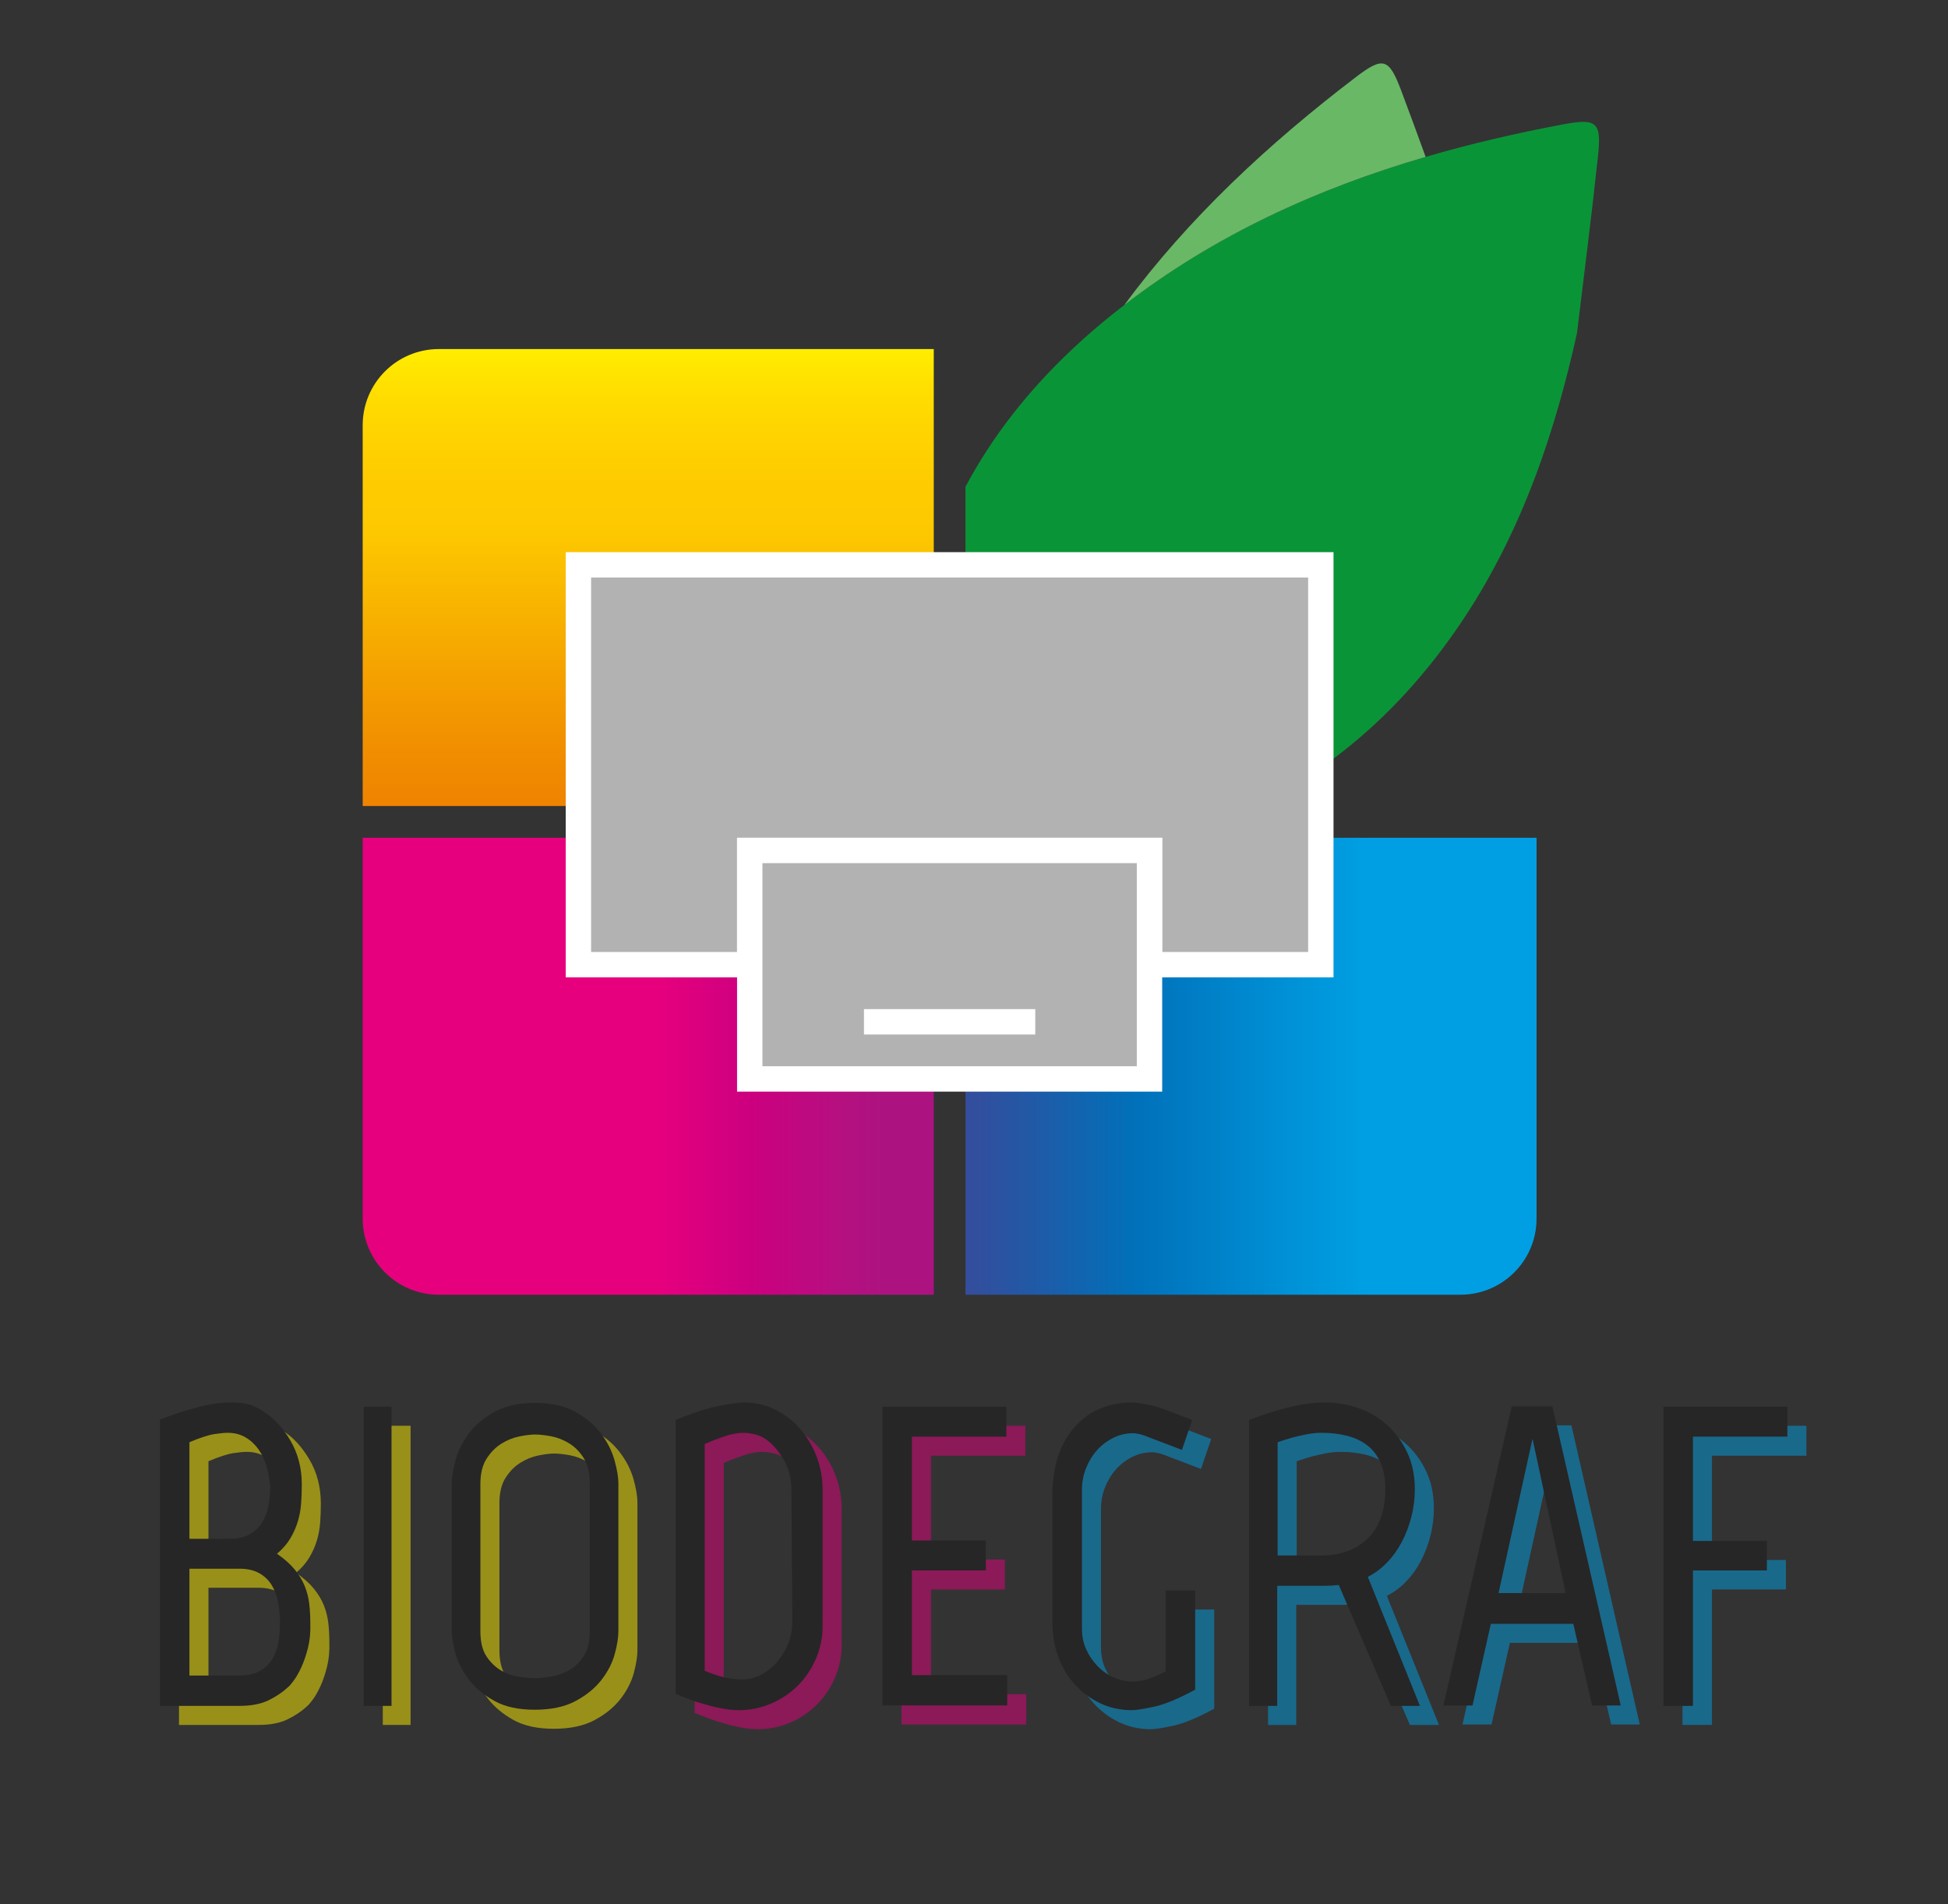<?xml version="1.0" encoding="utf-8"?>
<!-- Generator: Adobe Illustrator 16.0.0, SVG Export Plug-In . SVG Version: 6.00 Build 0)  -->
<!DOCTYPE svg PUBLIC "-//W3C//DTD SVG 1.1//EN" "http://www.w3.org/Graphics/SVG/1.1/DTD/svg11.dtd">
<svg version="1.1" id="Capa_1" xmlns="http://www.w3.org/2000/svg" xmlns:xlink="http://www.w3.org/1999/xlink" x="0px" y="0px"
	 width="307px" height="300px" viewBox="0 0 307 300" enable-background="new 0 0 307 300" xml:space="preserve">
<rect x="0" y="0" width="307" height="300" fill="#333333" stroke="none"/>
<path fill="none" stroke="#B2B2B2" stroke-miterlimit="10" d="M740,71.57V124h-36v-4.68c7.42-4.83,14.05-11,19.91-18.45
	c3.1-3.95,5.83-8.07,8.25-12.32c0,0,0,0,0-0.01C735.25,83.1,737.83,77.42,740,71.57z"/>
<path fill="none" stroke="#B2B2B2" stroke-miterlimit="10" d="M495.85-101c-7.08,6.65-12.689,13.89-16.85,21.69V-101H495.85z"/>
<linearGradient id="SVGID_1_" gradientUnits="userSpaceOnUse" x1="427" y1="54" x2="427" y2="126.001">
	<stop  offset="0" style="stop-color:#FFED00"/>
	<stop  offset="0.085" style="stop-color:#FFDF00"/>
	<stop  offset="0.187" style="stop-color:#FFD300"/>
	<stop  offset="0.292" style="stop-color:#FECB00"/>
	<stop  offset="0.403" style="stop-color:#FDC800"/>
	<stop  offset="0.608" style="stop-color:#F7AE00"/>
	<stop  offset="0.866" style="stop-color:#F18F00"/>
	<stop  offset="1" style="stop-color:#EF8300"/>
</linearGradient>
<path fill="url(#SVGID_1_)" d="M472,54v36h-54v36h-36V66c0-6.63,5.37-12,12-12H472z"/>
<linearGradient id="SVGID_2_" gradientUnits="userSpaceOnUse" x1="382" y1="167" x2="472" y2="167">
	<stop  offset="0" style="stop-color:#E5005B"/>
	<stop  offset="0.039" style="stop-color:#E6005F"/>
	<stop  offset="0.11" style="stop-color:#E5006B"/>
	<stop  offset="0.203" style="stop-color:#E6007C"/>
	<stop  offset="0.215" style="stop-color:#E6007E"/>
	<stop  offset="0.518" style="stop-color:#E6007E"/>
	<stop  offset="0.589" style="stop-color:#D5007F"/>
	<stop  offset="0.739" style="stop-color:#B21180"/>
	<stop  offset="0.851" style="stop-color:#9B1A81"/>
	<stop  offset="0.911" style="stop-color:#921C81"/>
</linearGradient>
<path fill="url(#SVGID_2_)" d="M472,167v36h-78c-6.63,0-12-5.37-12-12v-60h36v18h27v18H472z"/>
<linearGradient id="SVGID_3_" gradientUnits="userSpaceOnUse" x1="477" y1="167" x2="567" y2="167">
	<stop  offset="0" style="stop-color:#354D9C"/>
	<stop  offset="0.099" style="stop-color:#2457A4"/>
	<stop  offset="0.3" style="stop-color:#0071BA"/>
	<stop  offset="0.585" style="stop-color:#0093D8"/>
	<stop  offset="0.702" style="stop-color:#009FE3"/>
</linearGradient>
<path fill="url(#SVGID_3_)" d="M567,131v60c0,6.63-5.37,12-12,12h-78v-36h27v-18h27v-18H567z"/>
<line fill="none" stroke="#B2B2B2" stroke-miterlimit="10" x1="416" y1="124" x2="416" y2="133"/>
<path fill="none" stroke="#B2B2B2" stroke-miterlimit="10" d="M484.02,133H479v-0.25C480.68,132.93,482.35,133,484.02,133z"/>
<path fill="none" stroke="#B2B2B2" stroke-miterlimit="10" d="M487.67,133h-3.65c1.211,0,2.41-0.04,3.61-0.11
	C487.64,132.93,487.66,132.97,487.67,133z"/>
<path fill="none" stroke="#E30613" stroke-miterlimit="10" d="M484.02,133H479v-0.25C480.68,132.93,482.35,133,484.02,133z"/>
<path fill="none" stroke="#E30613" stroke-miterlimit="10" d="M487.67,133h-3.65c1.211,0,2.41-0.04,3.61-0.11
	C487.64,132.93,487.66,132.97,487.67,133z"/>
<path fill-rule="evenodd" clip-rule="evenodd" fill="#0A9438" d="M576.67,23.71c-0.99,9.27-2.189,18.53-3.3,27.79
	c-1.68,7.56-3.73,14.95-6.37,22.07c-2.17,5.85-4.75,11.53-7.84,16.97c0,0.01,0,0.01,0,0.01c-2.42,4.25-5.15,8.37-8.25,12.32
	c-5.86,7.45-12.49,13.62-19.91,18.45V90h-54V75.69c4.16-7.8,9.77-15.04,16.85-21.69c1.99-1.88,4.11-3.71,6.341-5.5
	c0.609-0.48,1.22-0.96,1.829-1.43C516.39,36,532.48,28.7,549.52,23.72c7.11-2.08,14.381-3.76,21.761-5.14
	C576.58,17.59,577.25,18.29,576.67,23.71z"/>
<path fill-rule="evenodd" clip-rule="evenodd" fill="#69B866" d="M549.52,23.72C532.48,28.7,516.39,36,502.02,47.07
	c10.131-13.71,22.7-25.4,36.53-35.94c4.29-3.27,5.2-2.95,7.12,2.15C546.98,16.75,548.25,20.23,549.52,23.72z"/>
<polygon fill-rule="evenodd" clip-rule="evenodd" fill="#FFFFFF" stroke="#262626" stroke-width="4" stroke-miterlimit="10" points="
	533,88 533,151 506,151 506,133 443,133 443,151 416,151 416,88 "/>
<path fill-rule="evenodd" clip-rule="evenodd" fill="none" stroke="#E30613" stroke-miterlimit="10" d="M487.67,133h-3.65
	c1.211,0,2.41-0.04,3.61-0.11C487.64,132.93,487.66,132.97,487.67,133z"/>
<rect x="443" y="133" fill-rule="evenodd" clip-rule="evenodd" fill="#FFFFFF" stroke="#262626" stroke-width="4" stroke-miterlimit="10" width="63" height="36"/>
<line fill="none" stroke="#3C3C3B" stroke-width="4" stroke-miterlimit="10" x1="461" y1="160" x2="488" y2="160"/>
<g opacity="0.5">
	<g>
		<path fill="#FFED00" d="M362.228,213.977c1.481,0,2.615,0.168,3.4,0.505c0.785,0.337,1.335,0.618,1.65,0.842l0.067,0.067
			c1.616,0.988,3.03,2.503,4.242,4.545c1.212,2.043,1.818,4.366,1.818,6.97c0,0.987-0.034,1.964-0.101,2.929
			c-0.067,0.966-0.235,1.909-0.505,2.828c-0.27,0.921-0.663,1.818-1.178,2.693c-0.517,0.876-1.224,1.695-2.121,2.458
			c1.167,0.808,2.098,1.64,2.794,2.491c0.695,0.854,1.222,1.729,1.582,2.626c0.359,0.898,0.595,1.83,0.707,2.795
			c0.112,0.966,0.168,1.986,0.168,3.063c0.044,1.393-0.079,2.672-0.37,3.839c-0.292,1.167-0.64,2.188-1.044,3.063
			c-0.404,0.875-0.808,1.582-1.212,2.121c-0.404,0.538-0.697,0.875-0.875,1.01c-0.808,0.764-1.818,1.448-3.03,2.054
			c-1.212,0.606-2.761,0.909-4.646,0.909H351.05V216.67c1.75-0.673,3.299-1.2,4.646-1.582c1.347-0.381,2.29-0.617,2.828-0.707
			C359.736,214.111,360.97,213.977,362.228,213.977z M368.422,227.175c-0.09-1.078-0.281-2.121-0.572-3.132
			c-0.292-1.01-0.719-1.907-1.279-2.693c-0.562-0.785-1.246-1.414-2.054-1.885c-0.808-0.472-1.751-0.707-2.828-0.707
			c-0.449,0-1.134,0.067-2.054,0.201c-0.921,0.135-2.234,0.563-3.939,1.28v15.218h6.33c1.256,0,2.29-0.225,3.098-0.674
			c0.808-0.448,1.458-1.044,1.953-1.784c0.494-0.741,0.842-1.616,1.044-2.626C368.321,229.363,368.422,228.297,368.422,227.175z
			 M355.696,240.17v16.834h7.878c1.212,0,2.232-0.212,3.064-0.64c0.83-0.426,1.492-1.01,1.986-1.75
			c0.493-0.741,0.842-1.616,1.043-2.627c0.202-1.01,0.303-2.075,0.303-3.198c0-1.167-0.101-2.277-0.303-3.333
			c-0.202-1.054-0.55-1.975-1.043-2.761c-0.495-0.785-1.156-1.402-1.986-1.852c-0.832-0.448-1.852-0.674-3.064-0.674H355.696z"/>
		<path fill="#FFED00" d="M383.169,214.649h4.377v47.136h-4.377V214.649z"/>
		<path fill="#FFED00" d="M423.301,250.001c0,0.988-0.191,2.188-0.572,3.603c-0.382,1.414-1.077,2.772-2.087,4.074
			c-1.01,1.303-2.368,2.413-4.074,3.333c-1.707,0.92-3.861,1.381-6.464,1.381c-2.559,0-4.669-0.461-6.33-1.381
			c-1.661-0.92-2.997-2.03-4.006-3.333c-1.01-1.302-1.717-2.66-2.121-4.074c-0.404-1.414-0.606-2.614-0.606-3.603v-23.163
			c0-0.987,0.19-2.211,0.572-3.67c0.381-1.458,1.066-2.862,2.054-4.209c0.987-1.347,2.333-2.502,4.04-3.468
			c1.706-0.965,3.86-1.447,6.464-1.447c2.559,0,4.68,0.472,6.363,1.414s3.03,2.087,4.04,3.434c1.01,1.348,1.717,2.751,2.121,4.209
			c0.404,1.459,0.606,2.683,0.606,3.67V250.001z M418.79,226.771c0-1.66-0.314-2.997-0.943-4.007
			c-0.629-1.01-1.403-1.795-2.323-2.356c-0.921-0.561-1.875-0.932-2.862-1.111c-0.988-0.179-1.818-0.27-2.492-0.27
			s-1.504,0.102-2.491,0.304c-0.988,0.202-1.931,0.584-2.828,1.145c-0.898,0.562-1.673,1.347-2.323,2.356
			c-0.651,1.01-0.977,2.347-0.977,4.007v23.163c0,1.707,0.325,3.042,0.977,4.007c0.65,0.966,1.425,1.707,2.323,2.222
			c0.897,0.517,1.84,0.842,2.828,0.977c0.987,0.135,1.818,0.202,2.491,0.202s1.503-0.078,2.492-0.235
			c0.987-0.157,1.941-0.494,2.862-1.011c0.919-0.515,1.694-1.256,2.323-2.222c0.628-0.965,0.943-2.277,0.943-3.939V226.771z"/>
		<path fill="#E6007E" d="M432.323,216.737c2.828-1.167,5.162-1.919,7.003-2.256c1.84-0.337,3.075-0.505,3.704-0.505
			c1.795,0,3.445,0.37,4.949,1.111c1.503,0.74,2.816,1.75,3.939,3.03c1.122,1.279,1.997,2.75,2.626,4.41
			c0.628,1.661,0.942,3.434,0.942,5.319v21.278c0,1.886-0.359,3.647-1.077,5.286c-0.719,1.639-1.684,3.053-2.896,4.242
			s-2.616,2.121-4.208,2.794c-1.594,0.674-3.266,1.011-5.017,1.011c-0.36,0-0.786-0.023-1.279-0.067
			c-0.495-0.046-1.134-0.146-1.919-0.304c-0.786-0.157-1.729-0.403-2.828-0.74c-1.101-0.337-2.414-0.818-3.939-1.448V216.737z
			 M450.571,227.848c0-1.886-0.427-3.535-1.279-4.949c-0.853-1.414-1.774-2.458-2.761-3.131c-0.495-0.359-1.077-0.617-1.75-0.774
			s-1.257-0.235-1.751-0.235c-0.942,0-1.964,0.191-3.063,0.572c-1.101,0.382-2.121,0.774-3.064,1.178v35.756
			c1.571,0.629,2.794,1.01,3.67,1.145c0.875,0.135,1.537,0.202,1.986,0.202h0.269c1.032,0,2.021-0.246,2.963-0.741
			c0.943-0.493,1.785-1.166,2.525-2.02c0.741-0.853,1.323-1.818,1.75-2.896c0.426-1.077,0.64-2.222,0.64-3.435L450.571,227.848z"/>
		<path fill="#E6007E" d="M484.439,214.649v4.714h-14.881v16.363h11.65v4.713h-11.65v16.497h15.016v4.781h-19.662v-47.068H484.439z"
			/>
		<path fill="#009FE3" d="M496.358,249.665c0,1.167,0.224,2.245,0.673,3.231c0.448,0.988,1.044,1.863,1.784,2.626
			c0.741,0.765,1.594,1.358,2.56,1.785c0.965,0.427,1.986,0.64,3.063,0.64c0.448,0,1.044-0.078,1.784-0.236
			c0.741-0.156,1.852-0.616,3.333-1.38v-12.727h4.646v15.622c-2.649,1.438-4.814,2.335-6.498,2.693s-2.84,0.539-3.468,0.539
			c-1.841,0-3.524-0.371-5.05-1.111c-1.527-0.741-2.852-1.728-3.974-2.963c-1.122-1.234-1.986-2.682-2.592-4.343
			c-0.606-1.661-0.909-3.435-0.909-5.32v-21.009c0.179-4.264,1.402-7.619,3.67-10.066c2.267-2.446,5.263-3.67,8.989-3.67
			c0.673,0.045,1.458,0.158,2.356,0.337c0.897,0.18,1.706,0.403,2.425,0.673l4.578,1.751l-1.616,4.714l-5.117-1.953
			c-1.033-0.448-1.908-0.673-2.626-0.673c-1.077,0-2.11,0.247-3.098,0.74c-0.988,0.494-1.841,1.145-2.559,1.953
			c-0.719,0.808-1.291,1.75-1.717,2.828c-0.428,1.077-0.64,2.199-0.64,3.366V249.665z"/>
		<path fill="#009FE3" d="M549.62,261.785h-4.578l-8.216-19.056c-0.359,0.045-0.74,0.078-1.145,0.101
			c-0.404,0.023-0.786,0.033-1.145,0.033h-7.407v18.922h-4.444v-45.048c1.257-0.493,2.56-0.942,3.906-1.347
			c1.166-0.358,2.446-0.684,3.838-0.977c1.391-0.291,2.783-0.438,4.175-0.438c1.886,0,3.681,0.303,5.387,0.909
			c1.706,0.605,3.209,1.504,4.512,2.693c1.302,1.189,2.345,2.626,3.131,4.31c0.785,1.684,1.179,3.603,1.179,5.757
			c0,1.481-0.18,2.93-0.539,4.344s-0.864,2.738-1.515,3.973c-0.651,1.235-1.438,2.323-2.357,3.266s-1.919,1.684-2.996,2.222
			L549.62,261.785z M534.065,218.758c-0.719,0-1.481,0.078-2.289,0.235s-1.549,0.326-2.222,0.505
			c-0.809,0.226-1.595,0.472-2.357,0.741v17.844h6.868c3.053,0,5.499-0.897,7.34-2.693c1.84-1.795,2.761-4.377,2.761-7.744
			c0-1.616-0.247-2.996-0.74-4.141c-0.495-1.145-1.19-2.064-2.088-2.761c-0.898-0.695-1.964-1.201-3.198-1.516
			C536.904,218.915,535.547,218.758,534.065,218.758z"/>
		<path fill="#009FE3" d="M557.903,261.718h-4.579l10.773-47.135h6.397l10.773,47.135h-4.512l-2.963-12.861h-12.995L557.903,261.718
			z M567.397,219.835h-0.067c-0.898,4.085-1.784,8.114-2.66,12.087c-0.875,3.973-1.762,8.002-2.659,12.087h10.571L567.397,219.835z"
			/>
		<path fill="#009FE3" d="M607.528,214.649v4.714h-14.881v16.43h11.649v4.646h-11.649v21.346h-4.646v-47.136H607.528z"/>
	</g>
</g>
<g>
	<g>
		<path fill="#262626" d="M359.228,216.977c1.481,0,2.615,0.168,3.4,0.505c0.785,0.337,1.335,0.618,1.65,0.842l0.067,0.067
			c1.616,0.988,3.03,2.503,4.242,4.545c1.212,2.043,1.818,4.366,1.818,6.97c0,0.987-0.034,1.964-0.101,2.929
			c-0.067,0.966-0.235,1.909-0.505,2.828c-0.27,0.921-0.663,1.818-1.178,2.693c-0.517,0.876-1.224,1.695-2.121,2.458
			c1.167,0.808,2.098,1.64,2.794,2.491c0.695,0.854,1.222,1.729,1.582,2.626c0.359,0.898,0.595,1.83,0.707,2.795
			c0.112,0.966,0.168,1.986,0.168,3.063c0.044,1.393-0.079,2.672-0.37,3.839c-0.292,1.167-0.64,2.188-1.044,3.063
			c-0.404,0.875-0.808,1.582-1.212,2.121c-0.404,0.538-0.697,0.875-0.875,1.01c-0.808,0.764-1.818,1.448-3.03,2.054
			c-1.212,0.606-2.761,0.909-4.646,0.909H348.05V219.67c1.75-0.673,3.299-1.2,4.646-1.582c1.347-0.381,2.29-0.617,2.828-0.707
			C356.736,217.111,357.97,216.977,359.228,216.977z M365.422,230.175c-0.09-1.078-0.281-2.121-0.572-3.132
			c-0.292-1.01-0.719-1.907-1.279-2.693c-0.562-0.785-1.246-1.414-2.054-1.885c-0.808-0.472-1.751-0.707-2.828-0.707
			c-0.449,0-1.134,0.067-2.054,0.201c-0.921,0.135-2.234,0.563-3.939,1.28v15.218h6.33c1.256,0,2.29-0.225,3.098-0.674
			c0.808-0.448,1.458-1.044,1.953-1.784c0.494-0.741,0.842-1.616,1.044-2.626C365.321,232.363,365.422,231.297,365.422,230.175z
			 M352.696,243.17v16.834h7.878c1.212,0,2.232-0.212,3.064-0.64c0.83-0.426,1.492-1.01,1.986-1.75
			c0.493-0.741,0.842-1.616,1.043-2.627c0.202-1.01,0.303-2.075,0.303-3.198c0-1.167-0.101-2.277-0.303-3.333
			c-0.202-1.054-0.55-1.975-1.043-2.761c-0.495-0.785-1.156-1.402-1.986-1.852c-0.832-0.448-1.852-0.674-3.064-0.674H352.696z"/>
		<path fill="#262626" d="M380.169,217.649h4.377v47.136h-4.377V217.649z"/>
		<path fill="#262626" d="M420.301,253.001c0,0.988-0.191,2.188-0.572,3.603c-0.382,1.414-1.077,2.772-2.087,4.074
			c-1.01,1.303-2.368,2.413-4.074,3.333c-1.707,0.92-3.861,1.381-6.464,1.381c-2.559,0-4.669-0.461-6.33-1.381
			c-1.661-0.92-2.997-2.03-4.006-3.333c-1.01-1.302-1.717-2.66-2.121-4.074c-0.404-1.414-0.606-2.614-0.606-3.603v-23.163
			c0-0.987,0.19-2.211,0.572-3.67c0.381-1.458,1.066-2.862,2.054-4.209c0.987-1.347,2.333-2.502,4.04-3.468
			c1.706-0.965,3.86-1.447,6.464-1.447c2.559,0,4.68,0.472,6.363,1.414s3.03,2.087,4.04,3.434c1.01,1.348,1.717,2.751,2.121,4.209
			c0.404,1.459,0.606,2.683,0.606,3.67V253.001z M415.79,229.771c0-1.66-0.314-2.997-0.943-4.007
			c-0.629-1.01-1.403-1.795-2.323-2.356c-0.921-0.561-1.875-0.932-2.862-1.111c-0.988-0.179-1.818-0.27-2.492-0.27
			s-1.504,0.102-2.491,0.304c-0.988,0.202-1.931,0.584-2.828,1.145c-0.898,0.562-1.673,1.347-2.323,2.356
			c-0.651,1.01-0.977,2.347-0.977,4.007v23.163c0,1.707,0.325,3.042,0.977,4.007c0.65,0.966,1.425,1.707,2.323,2.222
			c0.897,0.517,1.84,0.842,2.828,0.977c0.987,0.135,1.818,0.202,2.491,0.202s1.503-0.078,2.492-0.235
			c0.987-0.157,1.941-0.494,2.862-1.011c0.919-0.515,1.694-1.256,2.323-2.222c0.628-0.965,0.943-2.277,0.943-3.939V229.771z"/>
		<path fill="#262626" d="M429.323,219.737c2.828-1.167,5.162-1.919,7.003-2.256c1.84-0.337,3.075-0.505,3.704-0.505
			c1.795,0,3.445,0.37,4.949,1.111c1.503,0.74,2.816,1.75,3.939,3.03c1.122,1.279,1.997,2.75,2.626,4.41
			c0.628,1.661,0.942,3.434,0.942,5.319v21.278c0,1.886-0.359,3.647-1.077,5.286c-0.719,1.639-1.684,3.053-2.896,4.242
			s-2.616,2.121-4.208,2.794c-1.594,0.674-3.266,1.011-5.017,1.011c-0.36,0-0.786-0.023-1.279-0.067
			c-0.495-0.046-1.134-0.146-1.919-0.304c-0.786-0.157-1.729-0.403-2.828-0.74c-1.101-0.337-2.414-0.818-3.939-1.448V219.737z
			 M447.571,230.848c0-1.886-0.427-3.535-1.279-4.949c-0.853-1.414-1.774-2.458-2.761-3.131c-0.495-0.359-1.077-0.617-1.75-0.774
			s-1.257-0.235-1.751-0.235c-0.942,0-1.964,0.191-3.063,0.572c-1.101,0.382-2.121,0.774-3.064,1.178v35.756
			c1.571,0.629,2.794,1.01,3.67,1.145c0.875,0.135,1.537,0.202,1.986,0.202h0.269c1.032,0,2.021-0.246,2.963-0.741
			c0.943-0.493,1.785-1.166,2.525-2.02c0.741-0.853,1.323-1.818,1.75-2.896c0.426-1.077,0.64-2.222,0.64-3.435L447.571,230.848z"/>
		<path fill="#262626" d="M481.439,217.649v4.714h-14.881v16.363h11.65v4.713h-11.65v16.497h15.016v4.781h-19.662v-47.068H481.439z"
			/>
		<path fill="#262626" d="M493.358,252.665c0,1.167,0.224,2.245,0.673,3.231c0.448,0.988,1.044,1.863,1.784,2.626
			c0.741,0.765,1.594,1.358,2.56,1.785c0.965,0.427,1.986,0.64,3.063,0.64c0.448,0,1.044-0.078,1.784-0.236
			c0.741-0.156,1.852-0.616,3.333-1.38v-12.727h4.646v15.622c-2.649,1.438-4.814,2.335-6.498,2.693s-2.84,0.539-3.468,0.539
			c-1.841,0-3.524-0.371-5.05-1.111c-1.527-0.741-2.852-1.728-3.974-2.963c-1.122-1.234-1.986-2.682-2.592-4.343
			c-0.606-1.661-0.909-3.435-0.909-5.32v-21.009c0.179-4.264,1.402-7.619,3.67-10.066c2.267-2.446,5.263-3.67,8.989-3.67
			c0.673,0.045,1.458,0.158,2.356,0.337c0.897,0.18,1.706,0.403,2.425,0.673l4.578,1.751l-1.616,4.714l-5.117-1.953
			c-1.033-0.448-1.908-0.673-2.626-0.673c-1.077,0-2.11,0.247-3.098,0.74c-0.988,0.494-1.841,1.145-2.559,1.953
			c-0.719,0.808-1.291,1.75-1.717,2.828c-0.428,1.077-0.64,2.199-0.64,3.366V252.665z"/>
		<path fill="#262626" d="M546.62,264.785h-4.578l-8.216-19.056c-0.359,0.045-0.74,0.078-1.145,0.101
			c-0.404,0.023-0.786,0.033-1.145,0.033h-7.407v18.922h-4.444v-45.048c1.257-0.493,2.56-0.942,3.906-1.347
			c1.166-0.358,2.446-0.684,3.838-0.977c1.391-0.291,2.783-0.438,4.175-0.438c1.886,0,3.681,0.303,5.387,0.909
			c1.706,0.605,3.209,1.504,4.512,2.693c1.302,1.189,2.345,2.626,3.131,4.31c0.785,1.684,1.179,3.603,1.179,5.757
			c0,1.481-0.18,2.93-0.539,4.344s-0.864,2.738-1.515,3.973c-0.651,1.235-1.438,2.323-2.357,3.266s-1.919,1.684-2.996,2.222
			L546.62,264.785z M531.065,221.758c-0.719,0-1.481,0.078-2.289,0.235s-1.549,0.326-2.222,0.505
			c-0.809,0.226-1.595,0.472-2.357,0.741v17.844h6.868c3.053,0,5.499-0.897,7.34-2.693c1.84-1.795,2.761-4.377,2.761-7.744
			c0-1.616-0.247-2.996-0.74-4.141c-0.495-1.145-1.19-2.064-2.088-2.761c-0.898-0.695-1.964-1.201-3.198-1.516
			C533.904,221.915,532.547,221.758,531.065,221.758z"/>
		<path fill="#262626" d="M554.903,264.718h-4.579l10.773-47.135h6.397l10.773,47.135h-4.512l-2.963-12.861h-12.995L554.903,264.718
			z M564.397,222.835h-0.067c-0.898,4.085-1.784,8.114-2.66,12.087c-0.875,3.973-1.762,8.002-2.659,12.087h10.571L564.397,222.835z"
			/>
		<path fill="#262626" d="M604.528,217.649v4.714h-14.881v16.43h11.649v4.646h-11.649v21.346h-4.646v-47.136H604.528z"/>
	</g>
</g>
<g opacity="0.5">
	<g>
		<path fill="#FFED00" d="M-332.5,254.635l0.15-14.25c0-1.866-0.017-4.541-0.05-8.024c-0.034-3.483-0.05-5.441-0.05-5.875
			c-0.4,0.067-0.667,0.1-0.8,0.1c-1,0-1.5-0.55-1.5-1.649c0-0.733,0.433-1.408,1.3-2.025c0.867-0.616,1.917-1.092,3.15-1.425
			c2.566-0.633,4.875-0.95,6.925-0.95s3.966,0.3,5.75,0.9c1.783,0.6,3.191,1.367,4.225,2.3c2,1.867,3,3.867,3,6
			c0,3.867-1.8,6.75-5.4,8.649c2.366,0.668,4.316,1.942,5.85,3.825c1.533,1.884,2.3,3.976,2.3,6.275c0,3.533-1.45,6.259-4.35,8.175
			c-2.9,1.917-6.767,2.875-11.6,2.875c-3.367,0-6.142-0.358-8.325-1.075c-2.184-0.716-3.275-1.642-3.275-2.774
			c0-0.4,0.125-0.733,0.375-1s0.592-0.4,1.025-0.4C-333.368,254.285-332.934,254.402-332.5,254.635z M-323.75,223.936
			c-1.467,0-3.083,0.233-4.85,0.699c-0.1,1.768-0.15,5.95-0.15,12.551c0.633-0.333,1.775-0.5,3.425-0.5
			c1.65,0,3.175,0.133,4.575,0.399c0.7-0.032,1.542-0.291,2.525-0.774c0.983-0.483,1.925-1.309,2.825-2.476
			c0.9-1.166,1.35-2.508,1.35-4.024s-0.792-2.875-2.375-4.075C-318.009,224.535-320.451,223.936-323.75,223.936z M-323.75,256.186
			c3.7,0,6.65-0.691,8.85-2.075c2.2-1.383,3.3-3.358,3.3-5.925c0-2.101-0.875-3.825-2.625-5.176c-1.75-1.35-3.625-2.191-5.625-2.524
			c-2.9,0.5-4.875,0.75-5.925,0.75c-1.05,0-2.042-0.116-2.975-0.351c0,7.334,0.066,12.284,0.2,14.851
			C-326.984,256.035-325.384,256.186-323.75,256.186z"/>
		<path fill="#FFED00" d="M-292.25,255.485l4.4-0.25c0.767,0,1.375,0.175,1.825,0.524c0.45,0.351,0.675,0.809,0.675,1.375
			c0,0.567-0.233,1.034-0.7,1.4c-0.467,0.366-1.067,0.55-1.8,0.55l-6.45-0.3l-6.6,0.25c-1.667,0-2.5-0.633-2.5-1.9
			c0-1.266,0.833-1.899,2.5-1.899c0.366,0,1.883,0.083,4.55,0.25c0.167-7.5,0.25-12.642,0.25-15.425s-0.083-7.926-0.25-15.426
			c-2.934,0.134-4.45,0.2-4.55,0.2c-1.6,0-2.4-0.616-2.4-1.85c0-0.601,0.216-1.075,0.65-1.425c0.433-0.351,1.016-0.525,1.75-0.525
			l6.6,0.25c1.133,0,2.45-0.05,3.95-0.15c1.5-0.1,2.475-0.149,2.925-0.149c0.45,0,0.916,0.192,1.4,0.575
			c0.483,0.383,0.725,0.858,0.725,1.425c0,0.567-0.234,1.024-0.7,1.375c-0.467,0.35-0.958,0.524-1.475,0.524
			c-0.517,0-2.108-0.082-4.775-0.25c-0.167,7.668-0.25,12.851-0.25,15.551C-292.5,242.885-292.417,247.985-292.25,255.485z"/>
		<path fill="#FFED00" d="M-252.301,226.186c3.133,3.767,4.7,8.367,4.7,13.8c0,5.434-1.583,10.05-4.75,13.85
			c-3.167,3.8-7.092,5.7-11.775,5.7c-4.684,0-8.6-1.9-11.75-5.7c-3.15-3.8-4.725-8.407-4.725-13.825c0-5.416,1.583-10.016,4.75-13.8
			c3.167-3.782,7.1-5.675,11.8-5.675C-259.351,220.535-255.435,222.419-252.301,226.186z M-264.101,255.885
			c3.533,0,6.491-1.6,8.875-4.8c2.383-3.2,3.575-6.925,3.575-11.175s-1.184-7.933-3.55-11.05c-2.367-3.116-5.333-4.675-8.9-4.675
			c-3.567,0-6.534,1.559-8.9,4.675c-2.367,3.117-3.55,6.8-3.55,11.05s1.191,7.975,3.575,11.175
			C-270.593,254.285-267.635,255.885-264.101,255.885z"/>
		<path fill="#E6007E" d="M-239.052,240.385l-0.25-14.3c-1.6,0-2.4-0.633-2.4-1.899c0-1.133,1.1-1.983,3.3-2.551
			c2.2-0.566,4.683-0.85,7.45-0.85c2.767,0,5.4,0.567,7.9,1.7c2.5,1.134,4.532,2.634,6.1,4.5c3.2,3.867,4.8,8.399,4.8,13.6
			c0,5-1.55,9.334-4.649,13c-1.5,1.8-3.459,3.242-5.875,4.325c-2.417,1.083-5.184,1.625-8.3,1.625c-3.117,0-5.717-0.358-7.8-1.075
			c-2.083-0.716-3.125-1.642-3.125-2.774c0-0.4,0.125-0.733,0.375-1s0.591-0.4,1.025-0.4c0.433,0,0.866,0.117,1.3,0.35
			L-239.052,240.385z M-219.852,229.335c-1.234-1.5-2.851-2.7-4.851-3.6c-2-0.9-4.25-1.351-6.75-1.351
			c-1.233,0-2.483,0.15-3.75,0.45c-0.167,2.567-0.25,7.358-0.25,14.375c0,7.018,0.1,12.525,0.3,16.525c0.8,0.167,2.2,0.25,4.2,0.25
			c4.733,0,8.4-1.517,11-4.55c2.601-3.033,3.9-6.708,3.9-11.025C-216.052,236.094-217.319,232.402-219.852,229.335z"/>
		<path fill="#E6007E" d="M-192.852,255.485l8.1-0.25c1.667,0,2.5,0.634,2.5,1.899c0,1.268-0.833,1.9-2.5,1.9l-8.1-0.25l-8.75,0.25
			c-1.5,0-2.25-0.633-2.25-1.9c0-1.166,0.041-3.133,0.125-5.899c0.083-2.767,0.125-6.3,0.125-10.601c-0.3,0.034-0.634,0.051-1,0.051
			c-1.601,0-2.4-0.617-2.4-1.851c0-0.566,0.217-1.032,0.65-1.399c0.433-0.367,0.925-0.551,1.475-0.551s0.976,0.018,1.275,0.051
			c-0.067-6.7-0.184-10.75-0.351-12.15c-0.399-0.566-0.6-1.183-0.6-1.85c0-1.267,0.883-1.9,2.65-1.9l9.649,0.25l7.5-0.25
			c1.667,0,2.5,0.634,2.5,1.9s-0.833,1.899-2.5,1.899l-7.5-0.25c-3.8,0-6.3,0.067-7.5,0.2c-0.167,4.367-0.25,8.45-0.25,12.25
			c1.467,0.067,2.633,0.1,3.5,0.1l9-0.25c0.767,0,1.375,0.176,1.825,0.525s0.675,0.825,0.675,1.425c0,1.233-0.833,1.851-2.5,1.851
			l-9-0.25c-0.934,0-2.1,0.033-3.5,0.1v4.95c0,4.967,0.083,8.233,0.25,9.8C-197.419,255.419-195.119,255.485-192.852,255.485z"/>
		<path fill="#009FE3" d="M-161.652,239.035l6.6,0.25c1.133,0,2.45-0.05,3.95-0.15c1.5-0.1,2.333-0.149,2.5-0.149
			c1.7,0,2.55,0.733,2.55,2.2c0,5.633-1.383,10.108-4.149,13.425c-2.768,3.317-6.393,4.975-10.875,4.975
			c-4.483,0-8.268-1.899-11.351-5.7c-3.083-3.8-4.625-8.425-4.625-13.875c0-5.449,1.592-10.058,4.775-13.824
			c3.183-3.767,7.191-5.65,12.025-5.65c3,0,5.707,0.584,8.125,1.75c2.416,1.167,3.625,2.434,3.625,3.8
			c0,0.534-0.159,0.95-0.476,1.25c-0.317,0.3-0.742,0.45-1.274,0.45c-0.534,0-1.125-0.191-1.775-0.575
			c-0.65-0.383-1.268-0.816-1.85-1.3c-0.584-0.482-1.442-0.916-2.575-1.3c-1.134-0.383-2.4-0.575-3.8-0.575
			c-3.7,0-6.75,1.575-9.15,4.725c-2.4,3.15-3.6,6.867-3.6,11.15s1.149,8.042,3.449,11.275c2.301,3.233,5.217,4.85,8.75,4.85
			c3,0,5.492-1.158,7.476-3.475c1.982-2.316,3.008-5.575,3.075-9.775c-1.668-0.133-3.268-0.2-4.801-0.2l-6.6,0.25
			c-1.6,0-2.4-0.616-2.4-1.85c0-0.601,0.217-1.075,0.65-1.425C-162.97,239.21-162.386,239.035-161.652,239.035z"/>
		<path fill="#009FE3" d="M-134.853,243.436l0.25,13.3c0,0.733-0.2,1.342-0.601,1.825c-0.399,0.482-0.883,0.725-1.449,0.725
			c-0.567,0-1.051-0.242-1.45-0.725c-0.4-0.483-0.601-0.983-0.601-1.5s0.033-1.575,0.101-3.176c0.133-4.732,0.2-8.857,0.2-12.375
			c0-3.516-0.018-6.266-0.051-8.25c-0.033-1.982-0.074-3.55-0.125-4.699c-0.05-1.15-0.074-1.842-0.074-2.075
			c-0.4,0.067-0.668,0.1-0.801,0.1c-1,0-1.5-0.55-1.5-1.649c0-1.367,1.316-2.441,3.95-3.226c2.633-0.782,4.983-1.175,7.05-1.175
			c4.566,0,8.017,1.075,10.351,3.225c2.333,2.15,3.5,4.793,3.5,7.926c0,2.133-0.675,4.175-2.025,6.125
			c-1.35,1.949-3.192,3.408-5.524,4.375c3.133,7.434,5.75,11.733,7.85,12.899c0.6,0.334,1.066,0.468,1.4,0.4
			c0.699-0.101,1.05,0.1,1.05,0.6c0,0.934-0.3,1.7-0.9,2.3c-0.6,0.601-1.283,0.9-2.05,0.9c-1.268,0-2.6-0.933-4-2.8
			c-2-2.866-4.317-7.25-6.95-13.15c-1.6,0.3-3.184,0.45-4.75,0.45L-134.853,243.436z M-119.803,231.985
			c0-2.366-0.85-4.292-2.55-5.775c-1.7-1.482-3.942-2.225-6.726-2.225s-4.691,0.3-5.725,0.899c-0.1,1.734-0.15,4.418-0.15,8.051
			s0.017,5.833,0.051,6.6c1.5-0.4,3.032-0.6,4.6-0.6c1.566,0,3,0.167,4.3,0.5c1.5-0.301,2.908-1.176,4.226-2.625
			C-120.461,235.36-119.803,233.752-119.803,231.985z"/>
		<path fill="#009FE3" d="M-86.503,242.885l2.2-0.05c0.732,0,1.333,0.184,1.8,0.55c0.467,0.367,0.7,0.834,0.7,1.4
			c0,1.268-1.167,1.9-3.5,1.9c0.532,1.633,0.925,2.833,1.175,3.6c0.25,0.768,0.592,1.733,1.025,2.9c0.866,2.399,1.3,3.833,1.3,4.3
			s-0.15,0.884-0.45,1.25s-0.717,0.55-1.25,0.55c-0.967,0-1.7-0.583-2.2-1.75c-0.467-1.267-1.042-3.033-1.725-5.3
			c-0.684-2.267-1.275-4.183-1.775-5.75c-4-0.101-6.783-0.15-8.35-0.15c-1.567,0-3.434,0.05-5.601,0.15
			c-2.066,6.934-3.167,10.583-3.3,10.95c-0.467,1.233-1.117,1.85-1.95,1.85c-0.5,0-0.899-0.167-1.199-0.5
			c-0.301-0.333-0.45-0.741-0.45-1.225s0.149-1.233,0.45-2.25c0.3-1.017,0.758-2.426,1.375-4.226c0.616-1.8,1.107-3.3,1.475-4.5
			h-0.9c-1.6,0-2.399-0.616-2.399-1.85s0.8-1.851,2.399-1.851c0.767,0,1.45,0.018,2.051,0.051c0.1-0.267,2.282-6.65,6.55-19.15
			c0.7-2,1.666-3,2.899-3c0.833,0,1.476,0.242,1.926,0.725c0.449,0.484,0.824,1.101,1.125,1.851c0.3,0.75,0.8,2.192,1.5,4.325
			C-89.403,234.385-87.703,239.452-86.503,242.885z M-102.053,243.035c1.866,0.1,3.857,0.15,5.975,0.15
			c2.116,0,4.042-0.051,5.775-0.15c-3.434-11.033-5.351-16.55-5.75-16.55c-0.468,0-2.018,4.134-4.65,12.399L-102.053,243.035z"/>
		<path fill="#009FE3" d="M-67.153,237.135l8.45-0.25c0.767,0,1.383,0.184,1.85,0.551s0.7,0.833,0.7,1.399
			c0,0.567-0.233,1.018-0.7,1.351s-1.083,0.5-1.85,0.5l-8.45-0.25c-0.934,0-2.1,0.033-3.5,0.1l0.25,15.85
			c0,1.934-0.684,2.9-2.05,2.9c-1.367,0-2.05-0.967-2.05-2.9c0-1.3,0.041-3.582,0.125-6.85c0.082-3.267,0.125-6.232,0.125-8.9
			c-0.301,0.034-0.634,0.051-1,0.051c-1.601,0-2.4-0.617-2.4-1.851c0-0.566,0.217-1.032,0.65-1.399
			c0.433-0.367,0.925-0.551,1.475-0.551s0.975,0.018,1.275,0.051c-0.067-6.7-0.184-10.75-0.351-12.15
			c-0.399-0.566-0.6-1.183-0.6-1.85c0-1.267,0.933-1.9,2.8-1.9l9.5,0.25l7.3-0.25c1.8,0,2.7,0.634,2.7,1.9s-0.9,1.899-2.7,1.899
			l-7.3-0.25c-3.8,0-6.3,0.067-7.5,0.2c-0.167,4.367-0.25,8.45-0.25,12.25C-69.187,237.103-68.021,237.135-67.153,237.135z"/>
	</g>
</g>
<g>
	<g>
		<path fill="#262626" d="M-335.5,257.635l0.15-14.25c0-1.866-0.017-4.541-0.05-8.024c-0.034-3.483-0.05-5.441-0.05-5.875
			c-0.4,0.067-0.667,0.1-0.8,0.1c-1,0-1.5-0.55-1.5-1.649c0-0.733,0.433-1.408,1.3-2.025c0.867-0.616,1.917-1.092,3.15-1.425
			c2.566-0.633,4.875-0.95,6.925-0.95s3.966,0.3,5.75,0.9c1.783,0.6,3.191,1.367,4.225,2.3c2,1.867,3,3.867,3,6
			c0,3.867-1.8,6.75-5.4,8.649c2.366,0.668,4.316,1.942,5.85,3.825c1.533,1.884,2.3,3.976,2.3,6.275c0,3.533-1.45,6.259-4.35,8.175
			c-2.9,1.917-6.767,2.875-11.6,2.875c-3.367,0-6.142-0.358-8.325-1.075c-2.184-0.716-3.275-1.642-3.275-2.774
			c0-0.4,0.125-0.733,0.375-1s0.592-0.4,1.025-0.4C-336.368,257.285-335.934,257.402-335.5,257.635z M-326.75,226.936
			c-1.467,0-3.083,0.233-4.85,0.699c-0.1,1.768-0.15,5.95-0.15,12.551c0.633-0.333,1.775-0.5,3.425-0.5
			c1.65,0,3.175,0.133,4.575,0.399c0.7-0.032,1.542-0.291,2.525-0.774c0.983-0.483,1.925-1.309,2.825-2.476
			c0.9-1.166,1.35-2.508,1.35-4.024s-0.792-2.875-2.375-4.075C-321.009,227.535-323.451,226.936-326.75,226.936z M-326.75,259.186
			c3.7,0,6.65-0.691,8.85-2.075c2.2-1.383,3.3-3.358,3.3-5.925c0-2.101-0.875-3.825-2.625-5.176c-1.75-1.35-3.625-2.191-5.625-2.524
			c-2.9,0.5-4.875,0.75-5.925,0.75c-1.05,0-2.042-0.116-2.975-0.351c0,7.334,0.066,12.284,0.2,14.851
			C-329.984,259.035-328.384,259.186-326.75,259.186z"/>
		<path fill="#262626" d="M-295.25,258.485l4.4-0.25c0.767,0,1.375,0.175,1.825,0.524c0.45,0.351,0.675,0.809,0.675,1.375
			c0,0.567-0.233,1.034-0.7,1.4c-0.467,0.366-1.067,0.55-1.8,0.55l-6.45-0.3l-6.6,0.25c-1.667,0-2.5-0.633-2.5-1.9
			c0-1.266,0.833-1.899,2.5-1.899c0.366,0,1.883,0.083,4.55,0.25c0.167-7.5,0.25-12.642,0.25-15.425s-0.083-7.926-0.25-15.426
			c-2.934,0.134-4.45,0.2-4.55,0.2c-1.6,0-2.4-0.616-2.4-1.85c0-0.601,0.216-1.075,0.65-1.425c0.433-0.351,1.016-0.525,1.75-0.525
			l6.6,0.25c1.133,0,2.45-0.05,3.95-0.15c1.5-0.1,2.475-0.149,2.925-0.149c0.45,0,0.916,0.192,1.4,0.575
			c0.483,0.383,0.725,0.858,0.725,1.425c0,0.567-0.234,1.024-0.7,1.375c-0.467,0.35-0.958,0.524-1.475,0.524
			c-0.517,0-2.108-0.082-4.775-0.25c-0.167,7.668-0.25,12.851-0.25,15.551C-295.5,245.885-295.417,250.985-295.25,258.485z"/>
		<path fill="#262626" d="M-255.301,229.186c3.133,3.767,4.7,8.367,4.7,13.8c0,5.434-1.583,10.05-4.75,13.85
			c-3.167,3.8-7.092,5.7-11.775,5.7c-4.684,0-8.6-1.9-11.75-5.7c-3.15-3.8-4.725-8.407-4.725-13.825c0-5.416,1.583-10.016,4.75-13.8
			c3.167-3.782,7.1-5.675,11.8-5.675C-262.351,223.535-258.435,225.419-255.301,229.186z M-267.101,258.885
			c3.533,0,6.491-1.6,8.875-4.8c2.383-3.2,3.575-6.925,3.575-11.175s-1.184-7.933-3.55-11.05c-2.367-3.116-5.333-4.675-8.9-4.675
			c-3.567,0-6.534,1.559-8.9,4.675c-2.367,3.117-3.55,6.8-3.55,11.05s1.191,7.975,3.575,11.175
			C-273.593,257.285-270.635,258.885-267.101,258.885z"/>
		<path fill="#262626" d="M-242.052,243.385l-0.25-14.3c-1.6,0-2.4-0.633-2.4-1.899c0-1.133,1.1-1.983,3.3-2.551
			c2.2-0.566,4.683-0.85,7.45-0.85c2.767,0,5.4,0.567,7.9,1.7c2.5,1.134,4.532,2.634,6.1,4.5c3.2,3.867,4.8,8.399,4.8,13.6
			c0,5-1.55,9.334-4.649,13c-1.5,1.8-3.459,3.242-5.875,4.325c-2.417,1.083-5.184,1.625-8.3,1.625c-3.117,0-5.717-0.358-7.8-1.075
			c-2.083-0.716-3.125-1.642-3.125-2.774c0-0.4,0.125-0.733,0.375-1s0.591-0.4,1.025-0.4c0.433,0,0.866,0.117,1.3,0.35
			L-242.052,243.385z M-222.852,232.335c-1.234-1.5-2.851-2.7-4.851-3.6c-2-0.9-4.25-1.351-6.75-1.351
			c-1.233,0-2.483,0.15-3.75,0.45c-0.167,2.567-0.25,7.358-0.25,14.375c0,7.018,0.1,12.525,0.3,16.525c0.8,0.167,2.2,0.25,4.2,0.25
			c4.733,0,8.4-1.517,11-4.55c2.601-3.033,3.9-6.708,3.9-11.025C-219.052,239.094-220.319,235.402-222.852,232.335z"/>
		<path fill="#262626" d="M-195.852,258.485l8.1-0.25c1.667,0,2.5,0.634,2.5,1.899c0,1.268-0.833,1.9-2.5,1.9l-8.1-0.25l-8.75,0.25
			c-1.5,0-2.25-0.633-2.25-1.9c0-1.166,0.041-3.133,0.125-5.899c0.083-2.767,0.125-6.3,0.125-10.601c-0.3,0.034-0.634,0.051-1,0.051
			c-1.601,0-2.4-0.617-2.4-1.851c0-0.566,0.217-1.032,0.65-1.399c0.433-0.367,0.925-0.551,1.475-0.551s0.976,0.018,1.275,0.051
			c-0.067-6.7-0.184-10.75-0.351-12.15c-0.399-0.566-0.6-1.183-0.6-1.85c0-1.267,0.883-1.9,2.65-1.9l9.649,0.25l7.5-0.25
			c1.667,0,2.5,0.634,2.5,1.9s-0.833,1.899-2.5,1.899l-7.5-0.25c-3.8,0-6.3,0.067-7.5,0.2c-0.167,4.367-0.25,8.45-0.25,12.25
			c1.467,0.067,2.633,0.1,3.5,0.1l9-0.25c0.767,0,1.375,0.176,1.825,0.525s0.675,0.825,0.675,1.425c0,1.233-0.833,1.851-2.5,1.851
			l-9-0.25c-0.934,0-2.1,0.033-3.5,0.1v4.95c0,4.967,0.083,8.233,0.25,9.8C-200.419,258.419-198.119,258.485-195.852,258.485z"/>
		<path fill="#262626" d="M-164.652,242.035l6.6,0.25c1.133,0,2.45-0.05,3.95-0.15c1.5-0.1,2.333-0.149,2.5-0.149
			c1.7,0,2.55,0.733,2.55,2.2c0,5.633-1.383,10.108-4.149,13.425c-2.768,3.317-6.393,4.975-10.875,4.975
			c-4.483,0-8.268-1.899-11.351-5.7c-3.083-3.8-4.625-8.425-4.625-13.875c0-5.449,1.592-10.058,4.775-13.824
			c3.183-3.767,7.191-5.65,12.025-5.65c3,0,5.707,0.584,8.125,1.75c2.416,1.167,3.625,2.434,3.625,3.8
			c0,0.534-0.159,0.95-0.476,1.25c-0.317,0.3-0.742,0.45-1.274,0.45c-0.534,0-1.125-0.191-1.775-0.575
			c-0.65-0.383-1.268-0.816-1.85-1.3c-0.584-0.482-1.442-0.916-2.575-1.3c-1.134-0.383-2.4-0.575-3.8-0.575
			c-3.7,0-6.75,1.575-9.15,4.725c-2.4,3.15-3.6,6.867-3.6,11.15s1.149,8.042,3.449,11.275c2.301,3.233,5.217,4.85,8.75,4.85
			c3,0,5.492-1.158,7.476-3.475c1.982-2.316,3.008-5.575,3.075-9.775c-1.668-0.133-3.268-0.2-4.801-0.2l-6.6,0.25
			c-1.6,0-2.4-0.616-2.4-1.85c0-0.601,0.217-1.075,0.65-1.425C-165.97,242.21-165.386,242.035-164.652,242.035z"/>
		<path fill="#262626" d="M-137.853,246.436l0.25,13.3c0,0.733-0.2,1.342-0.601,1.825c-0.399,0.482-0.883,0.725-1.449,0.725
			c-0.567,0-1.051-0.242-1.45-0.725c-0.4-0.483-0.601-0.983-0.601-1.5s0.033-1.575,0.101-3.176c0.133-4.732,0.2-8.857,0.2-12.375
			c0-3.516-0.018-6.266-0.051-8.25c-0.033-1.982-0.074-3.55-0.125-4.699c-0.05-1.15-0.074-1.842-0.074-2.075
			c-0.4,0.067-0.668,0.1-0.801,0.1c-1,0-1.5-0.55-1.5-1.649c0-1.367,1.316-2.441,3.95-3.226c2.633-0.782,4.983-1.175,7.05-1.175
			c4.566,0,8.017,1.075,10.351,3.225c2.333,2.15,3.5,4.793,3.5,7.926c0,2.133-0.675,4.175-2.025,6.125
			c-1.35,1.949-3.192,3.408-5.524,4.375c3.133,7.434,5.75,11.733,7.85,12.899c0.6,0.334,1.066,0.468,1.4,0.4
			c0.699-0.101,1.05,0.1,1.05,0.6c0,0.934-0.3,1.7-0.9,2.3c-0.6,0.601-1.283,0.9-2.05,0.9c-1.268,0-2.6-0.933-4-2.8
			c-2-2.866-4.317-7.25-6.95-13.15c-1.6,0.3-3.184,0.45-4.75,0.45L-137.853,246.436z M-122.803,234.985
			c0-2.366-0.85-4.292-2.55-5.775c-1.7-1.482-3.942-2.225-6.726-2.225s-4.691,0.3-5.725,0.899c-0.1,1.734-0.15,4.418-0.15,8.051
			s0.017,5.833,0.051,6.6c1.5-0.4,3.032-0.6,4.6-0.6c1.566,0,3,0.167,4.3,0.5c1.5-0.301,2.908-1.176,4.226-2.625
			C-123.461,238.36-122.803,236.752-122.803,234.985z"/>
		<path fill="#262626" d="M-89.503,245.885l2.2-0.05c0.732,0,1.333,0.184,1.8,0.55c0.467,0.367,0.7,0.834,0.7,1.4
			c0,1.268-1.167,1.9-3.5,1.9c0.532,1.633,0.925,2.833,1.175,3.6c0.25,0.768,0.592,1.733,1.025,2.9c0.866,2.399,1.3,3.833,1.3,4.3
			s-0.15,0.884-0.45,1.25s-0.717,0.55-1.25,0.55c-0.967,0-1.7-0.583-2.2-1.75c-0.467-1.267-1.042-3.033-1.725-5.3
			c-0.684-2.267-1.275-4.183-1.775-5.75c-4-0.101-6.783-0.15-8.35-0.15c-1.567,0-3.434,0.05-5.601,0.15
			c-2.066,6.934-3.167,10.583-3.3,10.95c-0.467,1.233-1.117,1.85-1.95,1.85c-0.5,0-0.899-0.167-1.199-0.5
			c-0.301-0.333-0.45-0.741-0.45-1.225s0.149-1.233,0.45-2.25c0.3-1.017,0.758-2.426,1.375-4.226c0.616-1.8,1.107-3.3,1.475-4.5
			h-0.9c-1.6,0-2.399-0.616-2.399-1.85s0.8-1.851,2.399-1.851c0.767,0,1.45,0.018,2.051,0.051c0.1-0.267,2.282-6.65,6.55-19.15
			c0.7-2,1.666-3,2.899-3c0.833,0,1.476,0.242,1.926,0.725c0.449,0.484,0.824,1.101,1.125,1.851c0.3,0.75,0.8,2.192,1.5,4.325
			C-92.403,237.385-90.703,242.452-89.503,245.885z M-105.053,246.035c1.866,0.1,3.857,0.15,5.975,0.15
			c2.116,0,4.042-0.051,5.775-0.15c-3.434-11.033-5.351-16.55-5.75-16.55c-0.468,0-2.018,4.134-4.65,12.399L-105.053,246.035z"/>
		<path fill="#262626" d="M-70.153,240.135l8.45-0.25c0.767,0,1.383,0.184,1.85,0.551s0.7,0.833,0.7,1.399
			c0,0.567-0.233,1.018-0.7,1.351s-1.083,0.5-1.85,0.5l-8.45-0.25c-0.934,0-2.1,0.033-3.5,0.1l0.25,15.85
			c0,1.934-0.684,2.9-2.05,2.9c-1.367,0-2.05-0.967-2.05-2.9c0-1.3,0.041-3.582,0.125-6.85c0.082-3.267,0.125-6.232,0.125-8.9
			c-0.301,0.034-0.634,0.051-1,0.051c-1.601,0-2.4-0.617-2.4-1.851c0-0.566,0.217-1.032,0.65-1.399
			c0.433-0.367,0.925-0.551,1.475-0.551s0.975,0.018,1.275,0.051c-0.067-6.7-0.184-10.75-0.351-12.15
			c-0.399-0.566-0.6-1.183-0.6-1.85c0-1.267,0.933-1.9,2.8-1.9l9.5,0.25l7.3-0.25c1.8,0,2.7,0.634,2.7,1.9s-0.9,1.899-2.7,1.899
			l-7.3-0.25c-3.8,0-6.3,0.067-7.5,0.2c-0.167,4.367-0.25,8.45-0.25,12.25C-72.187,240.103-71.021,240.135-70.153,240.135z"/>
	</g>
</g>
<linearGradient id="SVGID_4_" gradientUnits="userSpaceOnUse" x1="102.158" y1="55" x2="102.158" y2="127.001">
	<stop  offset="0" style="stop-color:#FFED00"/>
	<stop  offset="0.085" style="stop-color:#FFDF00"/>
	<stop  offset="0.187" style="stop-color:#FFD300"/>
	<stop  offset="0.292" style="stop-color:#FECB00"/>
	<stop  offset="0.403" style="stop-color:#FDC800"/>
	<stop  offset="0.608" style="stop-color:#F7AE00"/>
	<stop  offset="0.866" style="stop-color:#F18F00"/>
	<stop  offset="1" style="stop-color:#EF8300"/>
</linearGradient>
<path fill="url(#SVGID_4_)" d="M147.158,55v36h-54v36h-36V67c0-6.63,5.37-12,12-12H147.158z"/>
<linearGradient id="SVGID_5_" gradientUnits="userSpaceOnUse" x1="57.158" y1="168" x2="147.158" y2="168">
	<stop  offset="0" style="stop-color:#E6007E"/>
	<stop  offset="0.518" style="stop-color:#E6007E"/>
	<stop  offset="0.679" style="stop-color:#CC007F"/>
	<stop  offset="0.83" style="stop-color:#B60F80"/>
	<stop  offset="0.911" style="stop-color:#AD1380"/>
</linearGradient>
<path fill="url(#SVGID_5_)" d="M147.158,168v36h-78c-6.63,0-12-5.37-12-12v-60h36v18h27v18H147.158z"/>
<linearGradient id="SVGID_6_" gradientUnits="userSpaceOnUse" x1="152.158" y1="168" x2="242.158" y2="168">
	<stop  offset="0" style="stop-color:#354D9C"/>
	<stop  offset="0.099" style="stop-color:#2457A4"/>
	<stop  offset="0.3" style="stop-color:#0071BA"/>
	<stop  offset="0.585" style="stop-color:#0093D8"/>
	<stop  offset="0.702" style="stop-color:#009FE3"/>
</linearGradient>
<path fill="url(#SVGID_6_)" d="M242.158,132v60c0,6.63-5.37,12-12,12h-78v-36h27v-18h27v-18H242.158z"/>
<line fill="none" stroke="#B2B2B2" stroke-miterlimit="10" x1="91.158" y1="125" x2="91.158" y2="134"/>
<path fill="none" stroke="#B2B2B2" stroke-miterlimit="10" d="M159.177,134h-5.02v-0.25C155.837,133.93,157.507,134,159.177,134z"/>
<path fill="none" stroke="#B2B2B2" stroke-miterlimit="10" d="M162.828,134h-3.65c1.211,0,2.41-0.04,3.61-0.11
	C162.797,133.93,162.818,133.97,162.828,134z"/>
<path fill="none" stroke="#E30613" stroke-miterlimit="10" d="M159.177,134h-5.02v-0.25C155.837,133.93,157.507,134,159.177,134z"/>
<path fill="none" stroke="#E30613" stroke-miterlimit="10" d="M162.828,134h-3.65c1.211,0,2.41-0.04,3.61-0.11
	C162.797,133.93,162.818,133.97,162.828,134z"/>
<path fill-rule="evenodd" clip-rule="evenodd" fill="#0A9438" d="M251.828,24.71c-0.99,9.27-2.189,18.53-3.3,27.79
	c-1.68,7.56-3.73,14.95-6.37,22.07c-2.17,5.85-4.75,11.53-7.84,16.97c0,0.01,0,0.01,0,0.01c-2.42,4.25-5.15,8.37-8.25,12.32
	c-5.86,7.45-12.49,13.62-19.91,18.45V91h-54V76.69c4.16-7.8,9.77-15.04,16.85-21.69c1.99-1.88,4.11-3.71,6.341-5.5
	c0.609-0.48,1.22-0.96,1.829-1.43c14.37-11.07,30.461-18.37,47.5-23.35c7.11-2.08,14.381-3.76,21.761-5.14
	C251.738,18.59,252.408,19.29,251.828,24.71z"/>
<path fill-rule="evenodd" clip-rule="evenodd" fill="#69B866" d="M224.677,24.72c-17.039,4.98-33.13,12.28-47.5,23.35
	c10.131-13.71,22.7-25.4,36.53-35.94c4.29-3.27,5.2-2.95,7.12,2.15C222.138,17.75,223.408,21.23,224.677,24.72z"/>
<polygon fill-rule="evenodd" clip-rule="evenodd" fill="#B2B2B2" stroke="#FFFFFF" stroke-width="4" stroke-miterlimit="10" points="
	208.158,89 208.158,152 181.158,152 181.158,134 118.158,134 118.158,152 91.158,152 91.158,89 "/>
<path fill-rule="evenodd" clip-rule="evenodd" fill="none" stroke="#E30613" stroke-miterlimit="10" d="M162.828,134h-3.65
	c1.211,0,2.41-0.04,3.61-0.11C162.797,133.93,162.818,133.97,162.828,134z"/>
<rect x="118.158" y="134" fill-rule="evenodd" clip-rule="evenodd" fill="#B2B2B2" stroke="#FFFFFF" stroke-width="4" stroke-miterlimit="10" width="63" height="36"/>
<line fill="none" stroke="#FFFFFF" stroke-width="4" stroke-miterlimit="10" x1="136.158" y1="161" x2="163.158" y2="161"/>
<g opacity="0.5">
	<g>
		<path fill="#FFED00" d="M39.385,223.977c1.481,0,2.615,0.168,3.4,0.505c0.785,0.337,1.335,0.618,1.65,0.842l0.067,0.067
			c1.616,0.988,3.03,2.503,4.242,4.545c1.212,2.043,1.818,4.366,1.818,6.97c0,0.987-0.034,1.964-0.101,2.929
			c-0.067,0.966-0.235,1.909-0.505,2.828c-0.27,0.921-0.663,1.818-1.178,2.693c-0.517,0.876-1.224,1.695-2.121,2.458
			c1.167,0.808,2.098,1.64,2.794,2.491c0.695,0.854,1.222,1.729,1.582,2.626c0.359,0.898,0.595,1.83,0.707,2.795
			c0.112,0.966,0.168,1.986,0.168,3.063c0.044,1.393-0.079,2.672-0.37,3.839c-0.292,1.167-0.64,2.188-1.044,3.063
			c-0.404,0.875-0.808,1.582-1.212,2.121c-0.404,0.538-0.697,0.875-0.875,1.01c-0.808,0.764-1.818,1.448-3.03,2.054
			c-1.212,0.606-2.761,0.909-4.646,0.909H28.208V226.67c1.75-0.673,3.299-1.2,4.646-1.582c1.347-0.381,2.29-0.617,2.828-0.707
			C36.894,224.111,38.128,223.977,39.385,223.977z M45.58,237.175c-0.09-1.078-0.281-2.121-0.572-3.132
			c-0.292-1.01-0.719-1.907-1.279-2.693c-0.562-0.785-1.246-1.414-2.054-1.885c-0.808-0.472-1.751-0.707-2.828-0.707
			c-0.449,0-1.134,0.067-2.054,0.201c-0.921,0.135-2.234,0.563-3.939,1.28v15.218h6.33c1.256,0,2.29-0.225,3.098-0.674
			c0.808-0.448,1.458-1.044,1.953-1.784c0.494-0.741,0.842-1.616,1.044-2.626C45.479,239.363,45.58,238.297,45.58,237.175z
			 M32.854,250.17v16.834h7.878c1.212,0,2.232-0.212,3.064-0.64c0.83-0.426,1.492-1.01,1.986-1.75
			c0.493-0.741,0.842-1.616,1.043-2.627c0.202-1.01,0.303-2.075,0.303-3.198c0-1.167-0.101-2.277-0.303-3.333
			c-0.202-1.054-0.55-1.975-1.043-2.761c-0.495-0.785-1.156-1.402-1.986-1.852c-0.832-0.448-1.852-0.674-3.064-0.674H32.854z"/>
		<path fill="#FFED00" d="M60.327,224.649h4.377v47.136h-4.377V224.649z"/>
		<path fill="#FFED00" d="M100.458,260.001c0,0.988-0.191,2.188-0.572,3.603c-0.382,1.414-1.077,2.772-2.087,4.074
			c-1.01,1.303-2.368,2.413-4.074,3.333c-1.707,0.92-3.861,1.381-6.464,1.381c-2.559,0-4.669-0.461-6.33-1.381
			c-1.661-0.92-2.997-2.03-4.006-3.333c-1.01-1.302-1.717-2.66-2.121-4.074c-0.404-1.414-0.606-2.614-0.606-3.603v-23.163
			c0-0.987,0.19-2.211,0.572-3.67c0.381-1.458,1.066-2.862,2.054-4.209c0.987-1.347,2.333-2.502,4.04-3.468
			c1.706-0.965,3.86-1.447,6.464-1.447c2.559,0,4.68,0.472,6.363,1.414s3.03,2.087,4.04,3.434c1.01,1.348,1.717,2.751,2.121,4.209
			c0.404,1.459,0.606,2.683,0.606,3.67V260.001z M95.947,236.771c0-1.66-0.314-2.997-0.943-4.007
			c-0.629-1.01-1.403-1.795-2.323-2.356c-0.921-0.561-1.875-0.932-2.862-1.111c-0.988-0.179-1.818-0.27-2.492-0.27
			s-1.504,0.102-2.491,0.304c-0.988,0.202-1.931,0.584-2.828,1.145c-0.898,0.562-1.673,1.347-2.323,2.356
			c-0.651,1.01-0.977,2.347-0.977,4.007v23.163c0,1.707,0.325,3.042,0.977,4.007c0.65,0.966,1.425,1.707,2.323,2.222
			c0.897,0.517,1.84,0.842,2.828,0.977c0.987,0.135,1.818,0.202,2.491,0.202s1.503-0.078,2.492-0.235
			c0.987-0.157,1.941-0.494,2.862-1.011c0.919-0.515,1.694-1.256,2.323-2.222c0.628-0.965,0.943-2.277,0.943-3.939V236.771z"/>
		<path fill="#E6007E" d="M109.48,226.737c2.828-1.167,5.162-1.919,7.003-2.256c1.84-0.337,3.075-0.505,3.704-0.505
			c1.795,0,3.445,0.37,4.949,1.111c1.503,0.74,2.816,1.75,3.939,3.03c1.122,1.279,1.997,2.75,2.626,4.41
			c0.628,1.661,0.942,3.434,0.942,5.319v21.278c0,1.886-0.359,3.647-1.077,5.286c-0.719,1.639-1.684,3.053-2.896,4.242
			s-2.616,2.121-4.208,2.794c-1.594,0.674-3.266,1.011-5.017,1.011c-0.36,0-0.786-0.023-1.279-0.067
			c-0.495-0.046-1.134-0.146-1.919-0.304c-0.786-0.157-1.729-0.403-2.828-0.74c-1.101-0.337-2.414-0.818-3.939-1.448V226.737z
			 M127.729,237.848c0-1.886-0.427-3.535-1.279-4.949c-0.853-1.414-1.774-2.458-2.761-3.131c-0.495-0.359-1.077-0.617-1.75-0.774
			s-1.257-0.235-1.751-0.235c-0.942,0-1.964,0.191-3.063,0.572c-1.101,0.382-2.121,0.774-3.064,1.178v35.756
			c1.571,0.629,2.794,1.01,3.67,1.145c0.875,0.135,1.537,0.202,1.986,0.202h0.269c1.032,0,2.021-0.246,2.963-0.741
			c0.943-0.493,1.785-1.166,2.525-2.02c0.741-0.853,1.323-1.818,1.75-2.896c0.426-1.077,0.64-2.222,0.64-3.435L127.729,237.848z"/>
		<path fill="#E6007E" d="M161.597,224.649v4.714h-14.881v16.363h11.65v4.713h-11.65v16.497h15.016v4.781H142.07v-47.068H161.597z"
			/>
		<path fill="#009FE3" d="M173.516,259.665c0,1.167,0.224,2.245,0.673,3.231c0.448,0.988,1.044,1.863,1.784,2.626
			c0.741,0.765,1.594,1.358,2.56,1.785c0.965,0.427,1.986,0.64,3.063,0.64c0.448,0,1.044-0.078,1.784-0.236
			c0.741-0.156,1.852-0.616,3.333-1.38v-12.727h4.646v15.622c-2.649,1.438-4.814,2.335-6.498,2.693s-2.84,0.539-3.468,0.539
			c-1.841,0-3.524-0.371-5.05-1.111c-1.527-0.741-2.852-1.728-3.974-2.963c-1.122-1.234-1.986-2.682-2.592-4.343
			c-0.606-1.661-0.909-3.435-0.909-5.32v-21.009c0.179-4.264,1.402-7.619,3.67-10.066c2.267-2.446,5.263-3.67,8.989-3.67
			c0.673,0.045,1.458,0.158,2.356,0.337c0.897,0.18,1.706,0.403,2.425,0.673l4.578,1.751l-1.616,4.714l-5.117-1.953
			c-1.033-0.448-1.908-0.673-2.626-0.673c-1.077,0-2.11,0.247-3.098,0.74c-0.988,0.494-1.841,1.145-2.559,1.953
			c-0.719,0.808-1.291,1.75-1.717,2.828c-0.428,1.077-0.64,2.199-0.64,3.366V259.665z"/>
		<path fill="#009FE3" d="M226.778,271.785H222.2l-8.216-19.056c-0.359,0.045-0.74,0.078-1.145,0.101
			c-0.404,0.023-0.786,0.033-1.145,0.033h-7.407v18.922h-4.444v-45.048c1.257-0.493,2.56-0.942,3.906-1.347
			c1.166-0.358,2.446-0.684,3.838-0.977c1.391-0.291,2.783-0.438,4.175-0.438c1.886,0,3.681,0.303,5.387,0.909
			c1.706,0.605,3.209,1.504,4.512,2.693c1.302,1.189,2.345,2.626,3.131,4.31c0.785,1.684,1.179,3.603,1.179,5.757
			c0,1.481-0.18,2.93-0.539,4.344s-0.864,2.738-1.515,3.973c-0.651,1.235-1.438,2.323-2.357,3.266s-1.919,1.684-2.996,2.222
			L226.778,271.785z M211.223,228.758c-0.719,0-1.481,0.078-2.289,0.235s-1.549,0.326-2.222,0.505
			c-0.809,0.226-1.595,0.472-2.357,0.741v17.844h6.868c3.053,0,5.499-0.897,7.34-2.693c1.84-1.795,2.761-4.377,2.761-7.744
			c0-1.616-0.247-2.996-0.74-4.141c-0.495-1.145-1.19-2.064-2.088-2.761c-0.898-0.695-1.964-1.201-3.198-1.516
			C214.062,228.915,212.705,228.758,211.223,228.758z"/>
		<path fill="#009FE3" d="M235.061,271.718h-4.579l10.773-47.135h6.397l10.773,47.135h-4.512l-2.963-12.861h-12.995L235.061,271.718
			z M244.555,229.835h-0.067c-0.898,4.085-1.784,8.114-2.66,12.087c-0.875,3.973-1.762,8.002-2.659,12.087h10.571L244.555,229.835z"
			/>
		<path fill="#009FE3" d="M284.686,224.649v4.714h-14.881v16.43h11.649v4.646h-11.649v21.346h-4.646v-47.136H284.686z"/>
	</g>
</g>
<g>
	<g>
		<path fill="#262626" d="M36.385,220.977c1.481,0,2.615,0.168,3.4,0.505c0.785,0.337,1.335,0.618,1.65,0.842l0.067,0.067
			c1.616,0.988,3.03,2.503,4.242,4.545c1.212,2.043,1.818,4.366,1.818,6.97c0,0.987-0.034,1.964-0.101,2.929
			c-0.067,0.966-0.235,1.909-0.505,2.828c-0.27,0.921-0.663,1.818-1.178,2.693c-0.517,0.876-1.224,1.695-2.121,2.458
			c1.167,0.808,2.098,1.64,2.794,2.491c0.695,0.854,1.222,1.729,1.582,2.626c0.359,0.898,0.595,1.83,0.707,2.795
			c0.112,0.966,0.168,1.986,0.168,3.063c0.044,1.393-0.079,2.672-0.37,3.839c-0.292,1.167-0.64,2.188-1.044,3.063
			c-0.404,0.875-0.808,1.582-1.212,2.121c-0.404,0.538-0.697,0.875-0.875,1.01c-0.808,0.764-1.818,1.448-3.03,2.054
			c-1.212,0.606-2.761,0.909-4.646,0.909H25.208V223.67c1.75-0.673,3.299-1.2,4.646-1.582c1.347-0.381,2.29-0.617,2.828-0.707
			C33.894,221.111,35.128,220.977,36.385,220.977z M42.58,234.175c-0.09-1.078-0.281-2.121-0.572-3.132
			c-0.292-1.01-0.719-1.907-1.279-2.693c-0.562-0.785-1.246-1.414-2.054-1.885c-0.808-0.472-1.751-0.707-2.828-0.707
			c-0.449,0-1.134,0.067-2.054,0.201c-0.921,0.135-2.234,0.563-3.939,1.28v15.218h6.33c1.256,0,2.29-0.225,3.098-0.674
			c0.808-0.448,1.458-1.044,1.953-1.784c0.494-0.741,0.842-1.616,1.044-2.626C42.479,236.363,42.58,235.297,42.58,234.175z
			 M29.854,247.17v16.834h7.878c1.212,0,2.232-0.212,3.064-0.64c0.83-0.426,1.492-1.01,1.986-1.75
			c0.493-0.741,0.842-1.616,1.043-2.627c0.202-1.01,0.303-2.075,0.303-3.198c0-1.167-0.101-2.277-0.303-3.333
			c-0.202-1.054-0.55-1.975-1.043-2.761c-0.495-0.785-1.156-1.402-1.986-1.852c-0.832-0.448-1.852-0.674-3.064-0.674H29.854z"/>
		<path fill="#262626" d="M57.327,221.649h4.377v47.136h-4.377V221.649z"/>
		<path fill="#262626" d="M97.458,257.001c0,0.988-0.191,2.188-0.572,3.603c-0.382,1.414-1.077,2.772-2.087,4.074
			c-1.01,1.303-2.368,2.413-4.074,3.333c-1.707,0.92-3.861,1.381-6.464,1.381c-2.559,0-4.669-0.461-6.33-1.381
			c-1.661-0.92-2.997-2.03-4.006-3.333c-1.01-1.302-1.717-2.66-2.121-4.074c-0.404-1.414-0.606-2.614-0.606-3.603v-23.163
			c0-0.987,0.19-2.211,0.572-3.67c0.381-1.458,1.066-2.862,2.054-4.209c0.987-1.347,2.333-2.502,4.04-3.468
			c1.706-0.965,3.86-1.447,6.464-1.447c2.559,0,4.68,0.472,6.363,1.414s3.03,2.087,4.04,3.434c1.01,1.348,1.717,2.751,2.121,4.209
			c0.404,1.459,0.606,2.683,0.606,3.67V257.001z M92.947,233.771c0-1.66-0.314-2.997-0.943-4.007
			c-0.629-1.01-1.403-1.795-2.323-2.356c-0.921-0.561-1.875-0.932-2.862-1.111c-0.988-0.179-1.818-0.27-2.492-0.27
			s-1.504,0.102-2.491,0.304c-0.988,0.202-1.931,0.584-2.828,1.145c-0.898,0.562-1.673,1.347-2.323,2.356
			c-0.651,1.01-0.977,2.347-0.977,4.007v23.163c0,1.707,0.325,3.042,0.977,4.007c0.65,0.966,1.425,1.707,2.323,2.222
			c0.897,0.517,1.84,0.842,2.828,0.977c0.987,0.135,1.818,0.202,2.491,0.202s1.503-0.078,2.492-0.235
			c0.987-0.157,1.941-0.494,2.862-1.011c0.919-0.515,1.694-1.256,2.323-2.222c0.628-0.965,0.943-2.277,0.943-3.939V233.771z"/>
		<path fill="#262626" d="M106.48,223.737c2.828-1.167,5.162-1.919,7.003-2.256c1.84-0.337,3.075-0.505,3.704-0.505
			c1.795,0,3.445,0.37,4.949,1.111c1.503,0.74,2.816,1.75,3.939,3.03c1.122,1.279,1.997,2.75,2.626,4.41
			c0.628,1.661,0.942,3.434,0.942,5.319v21.278c0,1.886-0.359,3.647-1.077,5.286c-0.719,1.639-1.684,3.053-2.896,4.242
			s-2.616,2.121-4.208,2.794c-1.594,0.674-3.266,1.011-5.017,1.011c-0.36,0-0.786-0.023-1.279-0.067
			c-0.495-0.046-1.134-0.146-1.919-0.304c-0.786-0.157-1.729-0.403-2.828-0.74c-1.101-0.337-2.414-0.818-3.939-1.448V223.737z
			 M124.729,234.848c0-1.886-0.427-3.535-1.279-4.949c-0.853-1.414-1.774-2.458-2.761-3.131c-0.495-0.359-1.077-0.617-1.75-0.774
			s-1.257-0.235-1.751-0.235c-0.942,0-1.964,0.191-3.063,0.572c-1.101,0.382-2.121,0.774-3.064,1.178v35.756
			c1.571,0.629,2.794,1.01,3.67,1.145c0.875,0.135,1.537,0.202,1.986,0.202h0.269c1.032,0,2.021-0.246,2.963-0.741
			c0.943-0.493,1.785-1.166,2.525-2.02c0.741-0.853,1.323-1.818,1.75-2.896c0.426-1.077,0.64-2.222,0.64-3.435L124.729,234.848z"/>
		<path fill="#262626" d="M158.597,221.649v4.714h-14.881v16.363h11.65v4.713h-11.65v16.497h15.016v4.781H139.07v-47.068H158.597z"
			/>
		<path fill="#262626" d="M170.516,256.665c0,1.167,0.224,2.245,0.673,3.231c0.448,0.988,1.044,1.863,1.784,2.626
			c0.741,0.765,1.594,1.358,2.56,1.785c0.965,0.427,1.986,0.64,3.063,0.64c0.448,0,1.044-0.078,1.784-0.236
			c0.741-0.156,1.852-0.616,3.333-1.38v-12.727h4.646v15.622c-2.649,1.438-4.814,2.335-6.498,2.693s-2.84,0.539-3.468,0.539
			c-1.841,0-3.524-0.371-5.05-1.111c-1.527-0.741-2.852-1.728-3.974-2.963c-1.122-1.234-1.986-2.682-2.592-4.343
			c-0.606-1.661-0.909-3.435-0.909-5.32v-21.009c0.179-4.264,1.402-7.619,3.67-10.066c2.267-2.446,5.263-3.67,8.989-3.67
			c0.673,0.045,1.458,0.158,2.356,0.337c0.897,0.18,1.706,0.403,2.425,0.673l4.578,1.751l-1.616,4.714l-5.117-1.953
			c-1.033-0.448-1.908-0.673-2.626-0.673c-1.077,0-2.11,0.247-3.098,0.74c-0.988,0.494-1.841,1.145-2.559,1.953
			c-0.719,0.808-1.291,1.75-1.717,2.828c-0.428,1.077-0.64,2.199-0.64,3.366V256.665z"/>
		<path fill="#262626" d="M223.778,268.785H219.2l-8.216-19.056c-0.359,0.045-0.74,0.078-1.145,0.101
			c-0.404,0.023-0.786,0.033-1.145,0.033h-7.407v18.922h-4.444v-45.048c1.257-0.493,2.56-0.942,3.906-1.347
			c1.166-0.358,2.446-0.684,3.838-0.977c1.391-0.291,2.783-0.438,4.175-0.438c1.886,0,3.681,0.303,5.387,0.909
			c1.706,0.605,3.209,1.504,4.512,2.693c1.302,1.189,2.345,2.626,3.131,4.31c0.785,1.684,1.179,3.603,1.179,5.757
			c0,1.481-0.18,2.93-0.539,4.344s-0.864,2.738-1.515,3.973c-0.651,1.235-1.438,2.323-2.357,3.266s-1.919,1.684-2.996,2.222
			L223.778,268.785z M208.223,225.758c-0.719,0-1.481,0.078-2.289,0.235s-1.549,0.326-2.222,0.505
			c-0.809,0.226-1.595,0.472-2.357,0.741v17.844h6.868c3.053,0,5.499-0.897,7.34-2.693c1.84-1.795,2.761-4.377,2.761-7.744
			c0-1.616-0.247-2.996-0.74-4.141c-0.495-1.145-1.19-2.064-2.088-2.761c-0.898-0.695-1.964-1.201-3.198-1.516
			C211.062,225.915,209.705,225.758,208.223,225.758z"/>
		<path fill="#262626" d="M232.061,268.718h-4.579l10.773-47.135h6.397l10.773,47.135h-4.512l-2.963-12.861h-12.995L232.061,268.718
			z M241.555,226.835h-0.067c-0.898,4.085-1.784,8.114-2.66,12.087c-0.875,3.973-1.762,8.002-2.659,12.087h10.571L241.555,226.835z"
			/>
		<path fill="#262626" d="M281.686,221.649v4.714h-14.881v16.43h11.649v4.646h-11.649v21.346h-4.646v-47.136H281.686z"/>
	</g>
</g>
<g>
	<linearGradient id="SVGID_7_" gradientUnits="userSpaceOnUse" x1="-245.665" y1="55" x2="-245.665" y2="127.001">
		<stop  offset="0" style="stop-color:#FFED00"/>
		<stop  offset="0.085" style="stop-color:#FFDF00"/>
		<stop  offset="0.187" style="stop-color:#FFD300"/>
		<stop  offset="0.292" style="stop-color:#FECB00"/>
		<stop  offset="0.403" style="stop-color:#FDC800"/>
		<stop  offset="0.608" style="stop-color:#F7AE00"/>
		<stop  offset="0.866" style="stop-color:#F18F00"/>
		<stop  offset="1" style="stop-color:#EF8300"/>
	</linearGradient>
	<path fill="url(#SVGID_7_)" d="M-200.665,55v36h-54v36h-36V67c0-6.63,5.37-12,12-12H-200.665z"/>
	<linearGradient id="SVGID_8_" gradientUnits="userSpaceOnUse" x1="-290.665" y1="168" x2="-200.665" y2="168">
		<stop  offset="0" style="stop-color:#FFEF26"/>
		<stop  offset="0" style="stop-color:#FFE832"/>
		<stop  offset="0" style="stop-color:#FCC455"/>
		<stop  offset="0" style="stop-color:#F59F61"/>
		<stop  offset="0" style="stop-color:#EF7C65"/>
		<stop  offset="0" style="stop-color:#EB5C63"/>
		<stop  offset="0" style="stop-color:#E83D5F"/>
		<stop  offset="0" style="stop-color:#E7255D"/>
		<stop  offset="0" style="stop-color:#E6075B"/>
		<stop  offset="0" style="stop-color:#E5005B"/>
		<stop  offset="0.039" style="stop-color:#E6005F"/>
		<stop  offset="0.11" style="stop-color:#E5006B"/>
		<stop  offset="0.203" style="stop-color:#E6007C"/>
		<stop  offset="0.215" style="stop-color:#E6007E"/>
		<stop  offset="0.518" style="stop-color:#E6007E"/>
		<stop  offset="0.679" style="stop-color:#CC007F"/>
		<stop  offset="0.83" style="stop-color:#B60F80"/>
		<stop  offset="0.911" style="stop-color:#AD1380"/>
	</linearGradient>
	<path fill="url(#SVGID_8_)" d="M-200.665,168v36h-78c-6.63,0-12-5.369-12-12v-60h36v18h27v18H-200.665z"/>
	<linearGradient id="SVGID_9_" gradientUnits="userSpaceOnUse" x1="-195.665" y1="168" x2="-105.665" y2="168">
		<stop  offset="0" style="stop-color:#FFEF26"/>
		<stop  offset="0" style="stop-color:#FFDF4B"/>
		<stop  offset="0" style="stop-color:#FBC170"/>
		<stop  offset="0" style="stop-color:#F5A280"/>
		<stop  offset="0" style="stop-color:#F08685"/>
		<stop  offset="0" style="stop-color:#ED6D85"/>
		<stop  offset="0" style="stop-color:#EB5983"/>
		<stop  offset="0" style="stop-color:#EA4C81"/>
		<stop  offset="0" style="stop-color:#E94881"/>
		<stop  offset="0" style="stop-color:#EA4C81"/>
		<stop  offset="0" style="stop-color:#DB4E84"/>
		<stop  offset="0" style="stop-color:#B4508D"/>
		<stop  offset="0" style="stop-color:#674F98"/>
		<stop  offset="0" style="stop-color:#354D9C"/>
		<stop  offset="0.099" style="stop-color:#2457A4"/>
		<stop  offset="0.3" style="stop-color:#0071BA"/>
		<stop  offset="0.585" style="stop-color:#0093D8"/>
		<stop  offset="0.702" style="stop-color:#009FE3"/>
	</linearGradient>
	<path fill="url(#SVGID_9_)" d="M-105.665,132v60c0,6.631-5.37,12-12,12h-78v-36h27v-18h27v-18H-105.665z"/>
	<line fill="none" stroke="#B2B2B2" stroke-miterlimit="10" x1="-256.665" y1="125" x2="-256.665" y2="134"/>
	<path fill="none" stroke="#B2B2B2" stroke-miterlimit="10" d="M-188.645,134h-5.02v-0.25C-191.985,133.93-190.315,134-188.645,134z
		"/>
	<path fill="none" stroke="#B2B2B2" stroke-miterlimit="10" d="M-184.995,134h-3.65c1.211,0,2.41-0.039,3.61-0.109
		C-185.025,133.93-185.004,133.971-184.995,134z"/>
	<path fill="none" stroke="#E30613" stroke-miterlimit="10" d="M-188.645,134h-5.02v-0.25C-191.985,133.93-190.315,134-188.645,134z
		"/>
	<path fill="none" stroke="#E30613" stroke-miterlimit="10" d="M-184.995,134h-3.65c1.211,0,2.41-0.039,3.61-0.109
		C-185.025,133.93-185.004,133.971-184.995,134z"/>
	<path fill-rule="evenodd" clip-rule="evenodd" fill="#0A9438" d="M-95.995,24.71c-0.99,9.27-2.189,18.53-3.3,27.79
		c-1.68,7.561-3.73,14.95-6.37,22.07c-2.17,5.85-4.75,11.529-7.84,16.97c0,0.01,0,0.01,0,0.01c-2.42,4.25-5.15,8.37-8.25,12.321
		c-5.86,7.45-12.49,13.62-19.91,18.45V91h-54V76.689c4.16-7.799,9.77-15.039,16.85-21.689c1.99-1.88,4.11-3.71,6.341-5.5
		c0.609-0.48,1.22-0.96,1.829-1.43c14.37-11.07,30.461-18.37,47.5-23.35c7.11-2.08,14.381-3.76,21.761-5.14
		C-96.084,18.59-95.415,19.29-95.995,24.71z"/>
	<path fill-rule="evenodd" clip-rule="evenodd" fill="#69B866" d="M-123.145,24.72c-17.039,4.98-33.13,12.28-47.5,23.35
		c10.131-13.71,22.7-25.4,36.53-35.94c4.29-3.27,5.2-2.95,7.12,2.15C-125.684,17.75-124.415,21.23-123.145,24.72z"/>
	
		<polygon fill-rule="evenodd" clip-rule="evenodd" fill="#B2B2B2" stroke="#FFFFFF" stroke-width="4" stroke-miterlimit="10" points="
		-139.665,89 -139.665,152 -166.665,152 -166.665,134 -229.665,134 -229.665,152 -256.665,152 -256.665,89 	"/>
	<path fill-rule="evenodd" clip-rule="evenodd" fill="none" stroke="#E30613" stroke-miterlimit="10" d="M-184.995,134h-3.65
		c1.211,0,2.41-0.039,3.61-0.109C-185.025,133.93-185.004,133.971-184.995,134z"/>
	
		<rect x="-229.665" y="134" fill-rule="evenodd" clip-rule="evenodd" fill="#B2B2B2" stroke="#FFFFFF" stroke-width="4" stroke-miterlimit="10" width="63" height="36"/>
	<line fill="none" stroke="#FFFFFF" stroke-width="4" stroke-miterlimit="10" x1="-211.665" y1="161" x2="-184.665" y2="161"/>
</g>
</svg>
